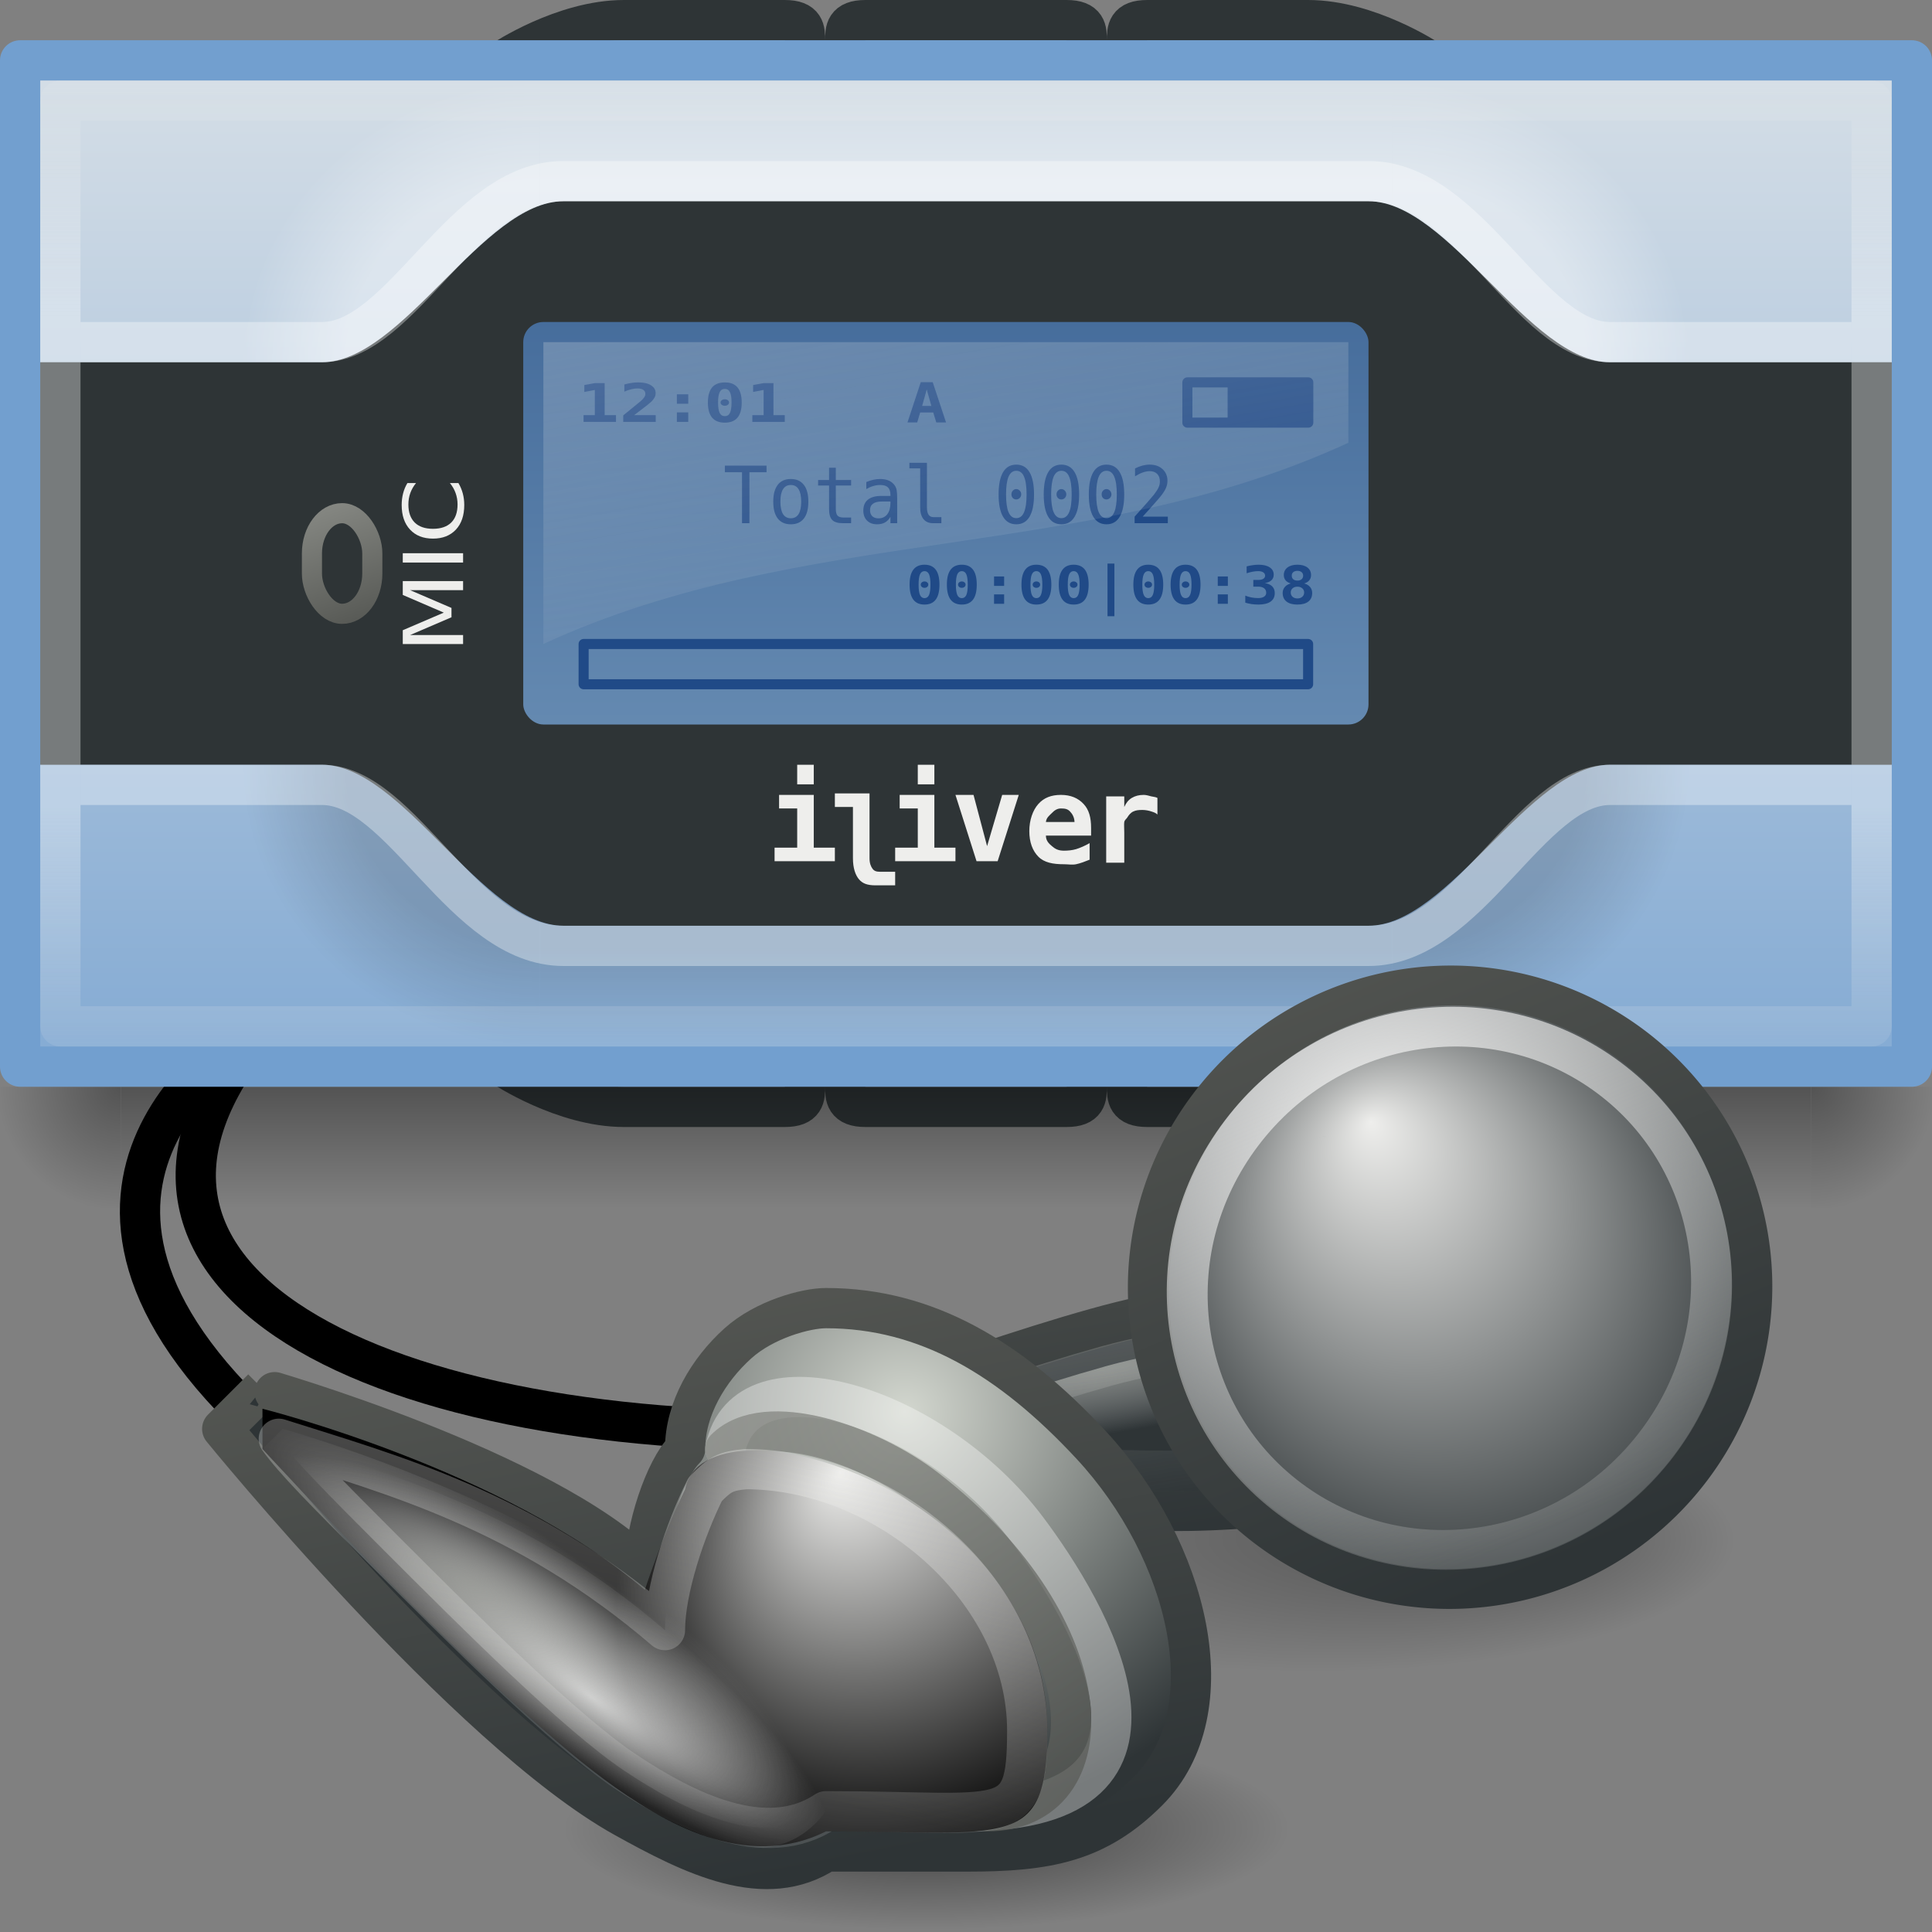 <?xml version="1.0" encoding="UTF-8" standalone="no"?>
<!-- Created with Inkscape (http://www.inkscape.org/) -->
<svg
   xmlns:svg="http://www.w3.org/2000/svg"
   xmlns="http://www.w3.org/2000/svg"
   xmlns:xlink="http://www.w3.org/1999/xlink"
   version="1.0"
   width="48"
   height="48"
   id="svg2684">
  <rect width="100%" height="100%" fill="#808080" stroke="none"/>
  <defs
     id="defs2686">
    <linearGradient
       id="linearGradient3649">
      <stop
         style="stop-color:#ffffff;stop-opacity:1"
         offset="0"
         id="stop3651" />
      <stop
         style="stop-color:#eeeeec;stop-opacity:0.196"
         offset="1"
         id="stop3653" />
    </linearGradient>
    <linearGradient
       id="linearGradient3356">
      <stop
         style="stop-color:#555753;stop-opacity:1"
         offset="0"
         id="stop3358" />
      <stop
         style="stop-color:#2e3436;stop-opacity:1"
         offset="1"
         id="stop3360" />
    </linearGradient>
    <linearGradient
       id="linearGradient3704">
      <stop
         style="stop-color:#eeeeec;stop-opacity:1"
         offset="0"
         id="stop3706" />
      <stop
         style="stop-color:#2e3436;stop-opacity:1"
         offset="1"
         id="stop3708" />
    </linearGradient>
    <linearGradient
       id="linearGradient3453">
      <stop
         style="stop-color:#eeeeec;stop-opacity:1"
         offset="0"
         id="stop3455" />
      <stop
         style="stop-color:#eeeeec;stop-opacity:0"
         offset="1"
         id="stop3457" />
    </linearGradient>
    <linearGradient
       id="linearGradient3479">
      <stop
         style="stop-color:#babdb6;stop-opacity:1"
         offset="0"
         id="stop3481" />
      <stop
         style="stop-color:#ffffff;stop-opacity:0"
         offset="1"
         id="stop3483" />
    </linearGradient>
    <linearGradient
       id="linearGradient3505">
      <stop
         style="stop-color:#555753;stop-opacity:1"
         offset="0"
         id="stop3507" />
      <stop
         style="stop-color:#2e3436;stop-opacity:1"
         offset="1"
         id="stop3509" />
    </linearGradient>
    <linearGradient
       id="linearGradient3389">
      <stop
         style="stop-color:#eeeeec;stop-opacity:1"
         offset="0"
         id="stop3391" />
      <stop
         style="stop-color:#eeeeec;stop-opacity:0.294"
         offset="1"
         id="stop3393" />
    </linearGradient>
    <linearGradient
       x1="27.047"
       y1="31.068"
       x2="24.043"
       y2="44.745"
       id="linearGradient2359"
       xlink:href="#linearGradient3389"
       gradientUnits="userSpaceOnUse"
       gradientTransform="matrix(1,0,0,1.023,0,-1.761)" />
    <linearGradient
       id="linearGradient3422">
      <stop
         style="stop-color:#babdb6;stop-opacity:1"
         offset="0"
         id="stop3424" />
      <stop
         style="stop-color:#ffffff;stop-opacity:0"
         offset="1"
         id="stop3426" />
    </linearGradient>
    <radialGradient
       cx="9.433"
       cy="67.937"
       r="9.797"
       fx="7.63"
       fy="64.277"
       id="radialGradient3428"
       xlink:href="#linearGradient3422"
       gradientUnits="userSpaceOnUse"
       gradientTransform="matrix(0.747,0.416,-0.155,0.278,13.85,16.235)" />
    <linearGradient
       id="linearGradient3383">
      <stop
         style="stop-color:#ffffff;stop-opacity:1"
         offset="0"
         id="stop3385" />
      <stop
         style="stop-color:#ffffff;stop-opacity:0"
         offset="1"
         id="stop3387" />
    </linearGradient>
    <radialGradient
       cx="8.51"
       cy="20.591"
       r="10.484"
       fx="10.694"
       fy="22.915"
       id="radialGradient3411"
       xlink:href="#linearGradient3383"
       gradientUnits="userSpaceOnUse"
       gradientTransform="matrix(0.668,0.497,-0.119,0.16,8.266,31.19)" />
    <radialGradient
       cx="27.5"
       cy="37.5"
       r="1"
       fx="27.5"
       fy="38.781"
       id="radialGradient3986"
       xlink:href="#linearGradient3501"
       gradientUnits="userSpaceOnUse"
       gradientTransform="matrix(0.5,0,0,1.5,13.75,-18.75)" />
    <radialGradient
       cx="27.5"
       cy="37.5"
       r="1"
       fx="27.5"
       fy="38.781"
       id="radialGradient3984"
       xlink:href="#linearGradient3501"
       gradientUnits="userSpaceOnUse"
       gradientTransform="matrix(0.5,0,0,1.5,13.75,-18.75)" />
    <radialGradient
       cx="27.5"
       cy="37.5"
       r="1"
       fx="27.5"
       fy="38.781"
       id="radialGradient3982"
       xlink:href="#linearGradient3501"
       gradientUnits="userSpaceOnUse"
       gradientTransform="matrix(0.5,0,0,1.5,13.75,-18.75)" />
    <linearGradient
       id="linearGradient3501">
      <stop
         style="stop-color:#2e3436;stop-opacity:1"
         offset="0"
         id="stop3503" />
      <stop
         style="stop-color:#2e3436;stop-opacity:0"
         offset="1"
         id="stop3505" />
    </linearGradient>
    <radialGradient
       cx="27.5"
       cy="37.5"
       r="1"
       fx="27.5"
       fy="38.781"
       id="radialGradient3980"
       xlink:href="#linearGradient3501"
       gradientUnits="userSpaceOnUse"
       gradientTransform="matrix(0.5,0,0,1.5,13.75,-18.75)" />
    <linearGradient
       id="linearGradient3433">
      <stop
         style="stop-color:#eeeeec;stop-opacity:1"
         offset="0"
         id="stop3435" />
      <stop
         style="stop-color:#000000;stop-opacity:1"
         offset="1"
         id="stop3437" />
    </linearGradient>
    <radialGradient
       cx="17.258"
       cy="19.513"
       r="10.484"
       fx="13"
       fy="19.741"
       id="radialGradient3376"
       xlink:href="#linearGradient3433"
       gradientUnits="userSpaceOnUse"
       gradientTransform="matrix(0.478,0.467,-0.561,0.574,23.707,17.188)" />
    <linearGradient
       id="linearGradient3342">
      <stop
         style="stop-color:#888a85;stop-opacity:1"
         offset="0"
         id="stop3345" />
      <stop
         style="stop-color:#555753;stop-opacity:1"
         offset="1"
         id="stop3347" />
    </linearGradient>
    <linearGradient
       x1="15.5"
       y1="33.066"
       x2="25.091"
       y2="43.5"
       id="linearGradient3349"
       xlink:href="#linearGradient3342"
       gradientUnits="userSpaceOnUse" />
    <linearGradient
       id="linearGradient3497">
      <stop
         style="stop-color:#555753;stop-opacity:1"
         offset="0"
         id="stop3499" />
      <stop
         style="stop-color:#2e3436;stop-opacity:1"
         offset="1"
         id="stop3501" />
    </linearGradient>
    <linearGradient
       x1="19.817"
       y1="27.315"
       x2="12.503"
       y2="39.791"
       id="linearGradient2368"
       xlink:href="#linearGradient3497"
       gradientUnits="userSpaceOnUse"
       gradientTransform="matrix(0.766,-0.69,0.659,0.797,-20.255,21.897)" />
    <linearGradient
       id="linearGradient3340">
      <stop
         style="stop-color:#d3d7cf;stop-opacity:1"
         offset="0"
         id="stop3342" />
      <stop
         style="stop-color:#2e3436;stop-opacity:1"
         offset="1"
         id="stop3344" />
    </linearGradient>
    <radialGradient
       cx="19.757"
       cy="30.102"
       r="12.534"
       fx="19.757"
       fy="30.102"
       id="radialGradient2366"
       xlink:href="#linearGradient3340"
       gradientUnits="userSpaceOnUse"
       gradientTransform="matrix(0,0.812,-0.841,0,45.776,17.033)" />
    <linearGradient
       id="linearGradient3626">
      <stop
         style="stop-color:#000000;stop-opacity:1"
         offset="0"
         id="stop3628" />
      <stop
         style="stop-color:#000000;stop-opacity:0"
         offset="1"
         id="stop3630" />
    </linearGradient>
    <radialGradient
       cx="24"
       cy="40.5"
       r="24"
       fx="24"
       fy="40.5"
       id="radialGradient3752"
       xlink:href="#linearGradient3626"
       gradientUnits="userSpaceOnUse"
       gradientTransform="matrix(1,0,0,0.146,0,34.594)" />
    <linearGradient
       id="linearGradient3529">
      <stop
         style="stop-color:#ffffff;stop-opacity:1"
         offset="0"
         id="stop3531" />
      <stop
         style="stop-color:#ffffff;stop-opacity:1"
         offset="0.5"
         id="stop3537" />
      <stop
         style="stop-color:#eeeeec;stop-opacity:0.294"
         offset="1"
         id="stop3533" />
    </linearGradient>
    <linearGradient
       id="linearGradient4452">
      <stop
         style="stop-color:#d3d7cf;stop-opacity:1"
         offset="0"
         id="stop4454" />
      <stop
         style="stop-color:#888a85;stop-opacity:1"
         offset="1"
         id="stop4456" />
    </linearGradient>
    <linearGradient
       id="linearGradient4346">
      <stop
         style="stop-color:#eeeeec;stop-opacity:1"
         offset="0"
         id="stop4348" />
      <stop
         style="stop-color:#729fcf;stop-opacity:1"
         offset="1"
         id="stop4350" />
    </linearGradient>
    <linearGradient
       id="linearGradient4240">
      <stop
         style="stop-color:#ef2929;stop-opacity:1"
         offset="0"
         id="stop4242" />
      <stop
         style="stop-color:#a40000;stop-opacity:1"
         offset="1"
         id="stop4244" />
    </linearGradient>
    <linearGradient
       id="linearGradient4101">
      <stop
         style="stop-color:#000000;stop-opacity:1"
         offset="0"
         id="stop4103" />
      <stop
         style="stop-color:#000000;stop-opacity:0"
         offset="1"
         id="stop4105" />
    </linearGradient>
    <linearGradient
       id="linearGradient4052">
      <stop
         style="stop-color:#888a85;stop-opacity:1"
         offset="0"
         id="stop4054" />
      <stop
         style="stop-color:#555753;stop-opacity:1"
         offset="1"
         id="stop4056" />
    </linearGradient>
    <linearGradient
       id="linearGradient3675">
      <stop
         style="stop-color:#eeeeec;stop-opacity:1"
         offset="0"
         id="stop3677" />
      <stop
         style="stop-color:#eeeeec;stop-opacity:0"
         offset="1"
         id="stop3679" />
    </linearGradient>
    <linearGradient
       id="linearGradient3662">
      <stop
         style="stop-color:#3465a4;stop-opacity:1"
         offset="0"
         id="stop3664" />
      <stop
         style="stop-color:#729fcf;stop-opacity:1"
         offset="1"
         id="stop3666" />
    </linearGradient>
    <linearGradient
       id="linearGradient3635">
      <stop
         style="stop-color:#000000;stop-opacity:1"
         offset="0"
         id="stop3637" />
      <stop
         style="stop-color:#000000;stop-opacity:1"
         offset="0.65"
         id="stop3639" />
      <stop
         style="stop-color:#000000;stop-opacity:0"
         offset="1"
         id="stop3641" />
    </linearGradient>
    <linearGradient
       id="linearGradient3581">
      <stop
         style="stop-color:#ffffff;stop-opacity:1"
         offset="0"
         id="stop3583" />
      <stop
         style="stop-color:#ffffff;stop-opacity:1"
         offset="0.65"
         id="stop3605" />
      <stop
         style="stop-color:#ffffff;stop-opacity:0"
         offset="1"
         id="stop3585" />
    </linearGradient>
    <linearGradient
       x1="24"
       y1="38"
       x2="24"
       y2="41"
       id="linearGradient10093"
       xlink:href="#linearGradient4101"
       gradientUnits="userSpaceOnUse" />
    <radialGradient
       cx="45"
       cy="38"
       r="1.5"
       fx="45"
       fy="38"
       id="radialGradient10095"
       xlink:href="#linearGradient4101"
       gradientUnits="userSpaceOnUse"
       gradientTransform="matrix(2.05,0,0,2.05,-47.251,-39.901)" />
    <radialGradient
       cx="45"
       cy="38"
       r="1.5"
       fx="45"
       fy="38"
       id="radialGradient10097"
       xlink:href="#linearGradient4101"
       gradientUnits="userSpaceOnUse"
       gradientTransform="matrix(-2.05,0,0,2.05,95.251,-39.901)" />
    <radialGradient
       cx="14"
       cy="20"
       r="3"
       fx="14"
       fy="20"
       id="radialGradient10101"
       xlink:href="#linearGradient3635"
       gradientUnits="userSpaceOnUse"
       gradientTransform="matrix(2.323,0,0,2.323,-18.527,-76.467)" />
    <radialGradient
       cx="34"
       cy="20"
       r="3"
       fx="34"
       fy="20"
       id="radialGradient10103"
       xlink:href="#linearGradient3635"
       gradientUnits="userSpaceOnUse"
       gradientTransform="matrix(2.325,0,0,2.325,-45.05,-76.5)" />
    <linearGradient
       x1="24"
       y1="20"
       x2="24"
       y2="14"
       id="linearGradient10105"
       xlink:href="#linearGradient3635"
       gradientUnits="userSpaceOnUse"
       gradientTransform="matrix(1,0,0,1.167,0,-53.333)" />
    <radialGradient
       cx="14"
       cy="20"
       r="3"
       fx="14"
       fy="20"
       id="radialGradient10107"
       xlink:href="#linearGradient3581"
       gradientUnits="userSpaceOnUse"
       gradientTransform="matrix(2.323,0,0,2.323,-18.527,-26.467)" />
    <radialGradient
       cx="34"
       cy="20"
       r="3"
       fx="34"
       fy="20"
       id="radialGradient10109"
       xlink:href="#linearGradient3581"
       gradientUnits="userSpaceOnUse"
       gradientTransform="matrix(2.325,0,0,2.325,-45.05,-26.5)" />
    <linearGradient
       x1="24"
       y1="20"
       x2="24"
       y2="14"
       id="linearGradient10111"
       xlink:href="#linearGradient3581"
       gradientUnits="userSpaceOnUse"
       gradientTransform="matrix(1,0,0,1.167,0,-3.333)" />
    <radialGradient
       cx="24"
       cy="40.5"
       r="24"
       fx="34.869"
       fy="39.557"
       id="radialGradient4441"
       xlink:href="#linearGradient3626"
       gradientUnits="userSpaceOnUse"
       gradientTransform="matrix(1,0,0,0.146,0,34.594)" />
    <linearGradient
       x1="16.975"
       y1="33"
       x2="10.305"
       y2="42.778"
       id="linearGradient4443"
       xlink:href="#linearGradient3505"
       gradientUnits="userSpaceOnUse"
       gradientTransform="matrix(0.721,-0.696,0.702,0.739,-6.254,14.588)" />
    <radialGradient
       cx="6.865"
       cy="27.7"
       r="10.271"
       fx="6.865"
       fy="27.7"
       id="radialGradient4445"
       xlink:href="#linearGradient3479"
       gradientUnits="userSpaceOnUse"
       gradientTransform="matrix(-8.5861627e-2,0.128,-0.695,-0.465,30.203,49.383)" />
    <linearGradient
       x1="21.941"
       y1="34.082"
       x2="14.677"
       y2="44.691"
       id="linearGradient4447"
       xlink:href="#linearGradient3453"
       gradientUnits="userSpaceOnUse" />
    <radialGradient
       cx="21.606"
       cy="38.298"
       r="5.487"
       fx="18.683"
       fy="37.614"
       id="radialGradient4449"
       xlink:href="#linearGradient3704"
       gradientUnits="userSpaceOnUse"
       gradientTransform="matrix(1.35,0.377,-0.305,1.427,4.005,-24.82)" />
    <linearGradient
       x1="11.154"
       y1="36.413"
       x2="25.949"
       y2="44.373"
       id="linearGradient4451"
       xlink:href="#linearGradient3356"
       gradientUnits="userSpaceOnUse" />
    <linearGradient
       x1="12.408"
       y1="36.591"
       x2="25.416"
       y2="43.61"
       id="linearGradient4453"
       xlink:href="#linearGradient3649"
       gradientUnits="userSpaceOnUse" />
    <radialGradient
       cx="27.5"
       cy="37.5"
       r="1"
       fx="27.5"
       fy="38.781"
       id="radialGradient4455"
       xlink:href="#linearGradient3501"
       gradientUnits="userSpaceOnUse"
       gradientTransform="matrix(0.5,0,0,1.5,13.75,-18.75)" />
    <radialGradient
       cx="27.5"
       cy="37.5"
       r="1"
       fx="27.5"
       fy="38.781"
       id="radialGradient4457"
       xlink:href="#linearGradient3501"
       gradientUnits="userSpaceOnUse"
       gradientTransform="matrix(0.5,0,0,1.5,13.75,-18.75)" />
    <radialGradient
       cx="27.5"
       cy="37.5"
       r="1"
       fx="27.5"
       fy="38.781"
       id="radialGradient4459"
       xlink:href="#linearGradient3501"
       gradientUnits="userSpaceOnUse"
       gradientTransform="matrix(0.5,0,0,1.5,13.75,-18.75)" />
    <radialGradient
       cx="27.5"
       cy="37.5"
       r="1"
       fx="27.5"
       fy="38.781"
       id="radialGradient4461"
       xlink:href="#linearGradient3501"
       gradientUnits="userSpaceOnUse"
       gradientTransform="matrix(0.5,0,0,1.5,13.75,-18.75)" />
    <radialGradient
       cx="27.5"
       cy="37.5"
       r="1"
       fx="27.5"
       fy="38.781"
       id="radialGradient4463"
       xlink:href="#linearGradient3501"
       gradientUnits="userSpaceOnUse"
       gradientTransform="matrix(0.5,0,0,1.5,13.75,-18.75)" />
    <radialGradient
       cx="27.5"
       cy="37.5"
       r="1"
       fx="27.5"
       fy="38.781"
       id="radialGradient4465"
       xlink:href="#linearGradient3501"
       gradientUnits="userSpaceOnUse"
       gradientTransform="matrix(0.5,0,0,1.5,13.75,-18.75)" />
    <radialGradient
       cx="27.5"
       cy="37.5"
       r="1"
       fx="27.5"
       fy="38.781"
       id="radialGradient4467"
       xlink:href="#linearGradient3501"
       gradientUnits="userSpaceOnUse"
       gradientTransform="matrix(0.5,0,0,1.5,13.75,-18.75)" />
    <radialGradient
       cx="27.5"
       cy="37.5"
       r="1"
       fx="27.5"
       fy="38.781"
       id="radialGradient4469"
       xlink:href="#linearGradient3501"
       gradientUnits="userSpaceOnUse"
       gradientTransform="matrix(0.5,0,0,1.5,13.75,-18.75)" />
    <linearGradient
       x1="21.517"
       y1="17.052"
       x2="23.5"
       y2="29.006"
       id="linearGradient3075"
       xlink:href="#linearGradient3675"
       gradientUnits="userSpaceOnUse"
       gradientTransform="translate(0,-11)" />
    <linearGradient
       x1="7.5"
       y1="23"
       x2="9.5"
       y2="27"
       id="linearGradient3091"
       xlink:href="#linearGradient4052"
       gradientUnits="userSpaceOnUse"
       gradientTransform="matrix(1,0,0,0.714,0,-3.857)" />
    <linearGradient
       x1="23.5"
       y1="12.469"
       x2="23.5"
       y2="29"
       id="linearGradient3095"
       xlink:href="#linearGradient3662"
       gradientUnits="userSpaceOnUse"
       gradientTransform="translate(0,-11)" />
    <linearGradient
       x1="78"
       y1="24"
       x2="78"
       y2="36"
       id="linearGradient3098"
       xlink:href="#linearGradient3529"
       gradientUnits="userSpaceOnUse"
       gradientTransform="translate(-54,-10)"
       spreadMethod="reflect" />
    <linearGradient
       x1="24"
       y1="4.929"
       x2="24"
       y2="42.998"
       id="linearGradient3112"
       xlink:href="#linearGradient4346"
       gradientUnits="userSpaceOnUse"
       gradientTransform="translate(0,-11)" />
  </defs>
  <g
     id="layer1">
    <path
       d="M 21.564,35.5 C 10.021,36 1.021,32 6.521,25.5"
       style="fill:none;fill-rule:evenodd;stroke:#000000;stroke-width:1px;stroke-linecap:butt;stroke-linejoin:miter;stroke-opacity:1"
       id="path3732" />
    <path
       d="M 6.021,35 C 0.021,29 6.521,25.5 6.521,25.5"
       style="fill:none;fill-rule:evenodd;stroke:#000000;stroke-width:1px;stroke-linecap:butt;stroke-linejoin:miter;stroke-opacity:1"
       id="path3517" />
    <path
       d="M 12.5,26.5 C 12.5,26.5 14,27.5 15.5,27.5 C 15.5,27.5 19.5,27.5 19.5,27.5 C 20.5,27.5 19.5,26.5 20.5,26.5 C 21.5,26.5 20.5,27.5 21.5,27.5 C 21.5,27.5 26.5,27.5 26.5,27.5 C 27.5,27.5 26.5,26.5 27.5,26.5 C 28.5,26.5 27.5,27.5 28.5,27.5 C 28.5,27.5 32.5,27.5 32.5,27.5 C 34,27.5 35.5,26.5 35.5,26.5"
       style="fill:none;fill-rule:evenodd;stroke:#2e3436;stroke-width:1px;stroke-linecap:round;stroke-linejoin:round;stroke-opacity:1"
       id="path4254" />
    <path
       d="M 12.5,1.5 C 12.5,1.5 14,0.5 15.5,0.5 C 15.5,0.5 19.5,0.5 19.5,0.5 C 20.5,0.5 19.5,1.5 20.5,1.5 C 21.5,1.5 20.5,0.5 21.5,0.5 C 21.5,0.5 26.5,0.5 26.5,0.5 C 27.5,0.5 26.5,1.5 27.5,1.5 C 28.5,1.5 27.5,0.5 28.5,0.5 C 28.5,0.5 32.5,0.5 32.5,0.5 C 34,0.5 35.5,1.5 35.5,1.5"
       style="fill:none;fill-rule:evenodd;stroke:#2e3436;stroke-width:1px;stroke-linecap:round;stroke-linejoin:round;stroke-opacity:1"
       id="path4256" />
    <g
       transform="translate(0,-11)"
       style="opacity:0.35"
       id="g4246">
      <path
         d="M 3,38 L 45,38 L 45,41 L 3,41 L 3,38 z "
         style="opacity:1;fill:url(#linearGradient10093);fill-opacity:1;stroke:none;stroke-width:0.25;stroke-linecap:round;stroke-linejoin:round;stroke-miterlimit:4;stroke-opacity:1"
         id="path4248" />
      <path
         d="M 45,38 L 48,38 L 48,41 L 45,41 L 45,38 z "
         style="opacity:1;fill:url(#radialGradient10095);fill-opacity:1;stroke:none;stroke-width:0.25;stroke-linecap:round;stroke-linejoin:round;stroke-miterlimit:4;stroke-opacity:1"
         id="path4250" />
      <path
         d="M 3,38 L 0,38 L 0,41 L 3,41 L 3,38 z "
         style="opacity:1;fill:url(#radialGradient10097);fill-opacity:1;stroke:none;stroke-width:0.25;stroke-linecap:round;stroke-linejoin:round;stroke-miterlimit:4;stroke-opacity:1"
         id="path4252" />
    </g>
    <path
       d="M 0.5,1.5 C 0.5,1.5 47.5,1.5 47.5,1.5 L 47.5,26.5 L 0.5,26.5 L 0.5,1.5 z "
       style="fill:url(#linearGradient3112);fill-opacity:1;stroke:#729fcf;stroke-linecap:round;stroke-linejoin:round"
       id="path4258" />
    <g
       transform="matrix(1.059,0,0,1,-1.412,-11)"
       style="opacity:0.3"
       id="g4260">
      <rect
         width="7"
         height="7"
         x="7"
         y="-37"
         transform="scale(1,-1)"
         style="opacity:0.5;fill:url(#radialGradient10101);fill-opacity:1;stroke:none;stroke-linecap:square;stroke-linejoin:round"
         id="rect4262" />
      <rect
         width="7"
         height="7"
         x="34"
         y="-37"
         transform="scale(1,-1)"
         style="opacity:0.5;fill:url(#radialGradient10103);fill-opacity:1;stroke:none;stroke-linecap:square;stroke-linejoin:round"
         id="rect4264" />
      <rect
         width="20"
         height="7"
         x="14"
         y="-37"
         transform="scale(1,-1)"
         style="opacity:0.5;fill:url(#linearGradient10105);fill-opacity:1;stroke:none;stroke-linecap:square;stroke-linejoin:round"
         id="rect4266" />
    </g>
    <g
       transform="matrix(1.059,0,0,1,-1.412,-11)"
       style="opacity:0.8"
       id="g4268">
      <rect
         width="7"
         height="7"
         x="7"
         y="13"
         style="opacity:0.5;fill:url(#radialGradient10107);fill-opacity:1;stroke:none;stroke-linecap:square;stroke-linejoin:round"
         id="rect4270" />
      <rect
         width="7"
         height="7"
         x="34"
         y="13"
         style="opacity:0.5;fill:url(#radialGradient10109);fill-opacity:1;stroke:none;stroke-linecap:square;stroke-linejoin:round"
         id="rect4272" />
      <rect
         width="20"
         height="7"
         x="14"
         y="13"
         style="opacity:0.5;fill:url(#linearGradient10111);fill-opacity:1;stroke:none;stroke-linecap:square;stroke-linejoin:round"
         id="rect4274" />
    </g>
    <path
       d="M 1,19 L 8,19 C 10,19 12,23 14,23 L 34,23 C 36,23 38,19 40,19 L 47,19 L 47,9 L 40,9 C 38,9 36,5 34,5 L 14,5 C 12,5 10,9 8,9 L 1,9 L 1,19 z "
       style="fill:#2e3436;fill-rule:evenodd;stroke:none;stroke-width:1px;stroke-linecap:butt;stroke-linejoin:miter;stroke-opacity:1"
       id="path4284" />
    <path
       d="M 2.5,8.5 L 8,8.5 C 10,8.5 11.5,4.5 14,4.5 L 34,4.5 C 36.5,4.5 38,8.5 40,8.5 L 45.5,8.5"
       style="opacity:0.35;fill:none;fill-rule:evenodd;stroke:#ffffff;stroke-width:1px;stroke-linecap:square;stroke-linejoin:miter;stroke-opacity:1"
       id="path4278" />
    <path
       d="M 2.5,19.5 L 8,19.5 C 10,19.5 11.5,23.5 14,23.5 L 34,23.5 C 36.5,23.5 38,19.5 40,19.5 L 45.5,19.5"
       style="opacity:0.35;fill:none;fill-rule:evenodd;stroke:#ffffff;stroke-width:1px;stroke-linecap:square;stroke-linejoin:miter;stroke-opacity:1"
       id="path4280" />
    <rect
       width="45"
       height="23"
       x="1.5"
       y="2.5"
       style="opacity:0.35;fill:none;fill-opacity:1;stroke:url(#linearGradient3098);stroke-linecap:square;stroke-linejoin:round"
       id="rect4282" />
    <rect
       width="21"
       height="10"
       rx="0.5"
       ry="0.5"
       x="13"
       y="8"
       style="opacity:0.8;fill:url(#linearGradient3095);fill-opacity:1;stroke:none;stroke-linecap:square;stroke-linejoin:round"
       id="rect4286" />
    <path
       d="M 19.806,19 L 19.806,19.487 L 20.218,19.487 L 20.218,19 L 19.806,19 z M 22.802,19 L 22.802,19.487 L 23.214,19.487 L 23.214,19 L 22.802,19 z M 20.742,19.712 L 20.742,20.049 L 21.191,20.049 L 21.191,21.322 C 21.191,21.567 21.252,21.741 21.341,21.846 C 21.43,21.951 21.549,21.996 21.753,21.996 L 22.24,21.996 L 22.24,21.659 L 21.865,21.659 C 21.77,21.659 21.718,21.638 21.678,21.584 C 21.638,21.53 21.603,21.451 21.603,21.322 L 21.603,19.712 L 20.742,19.712 z M 19.356,19.749 L 19.356,20.086 L 19.806,20.086 L 19.806,21.06 L 19.244,21.06 L 19.244,21.397 L 20.742,21.397 L 20.742,21.06 L 20.218,21.06 L 20.218,19.749 L 19.356,19.749 z M 22.352,19.749 L 22.352,20.086 L 22.802,20.086 L 22.802,21.06 L 22.24,21.06 L 22.24,21.397 L 23.738,21.397 L 23.738,21.06 L 23.214,21.06 L 23.214,19.749 L 22.352,19.749 z M 23.738,19.749 L 24.262,21.397 L 24.786,21.397 L 25.311,19.749 L 24.899,19.749 L 24.524,21.022 L 24.187,19.749 L 23.738,19.749 z M 26.359,19.749 C 26.118,19.749 25.937,19.819 25.798,19.974 C 25.658,20.129 25.573,20.38 25.573,20.648 C 25.573,20.924 25.653,21.137 25.798,21.284 C 25.943,21.431 26.16,21.472 26.434,21.472 C 26.549,21.472 26.63,21.492 26.734,21.472 C 26.837,21.451 26.971,21.4 27.071,21.359 L 27.071,20.947 C 26.966,21.009 26.829,21.069 26.734,21.097 C 26.638,21.125 26.533,21.135 26.434,21.135 C 26.285,21.135 26.21,21.086 26.135,21.022 C 26.059,20.959 25.986,20.889 25.985,20.76 L 27.108,20.76 L 27.108,20.573 C 27.108,20.311 27.056,20.117 26.921,19.974 C 26.787,19.829 26.602,19.749 26.359,19.749 z M 28.419,19.749 C 28.303,19.749 28.206,19.772 28.119,19.824 C 28.033,19.875 27.974,19.955 27.932,20.049 L 27.932,19.786 L 27.483,19.786 L 27.483,21.434 L 27.932,21.434 L 27.932,20.685 C 27.932,20.578 27.923,20.476 27.932,20.423 C 27.942,20.37 27.984,20.348 28.007,20.311 C 28.044,20.25 28.09,20.192 28.157,20.161 C 28.225,20.129 28.291,20.123 28.382,20.123 C 28.457,20.123 28.544,20.139 28.606,20.161 C 28.67,20.182 28.709,20.193 28.756,20.236 L 28.756,19.824 C 28.705,19.797 28.663,19.8 28.606,19.786 C 28.551,19.772 28.477,19.749 28.419,19.749 z M 26.359,20.086 C 26.469,20.086 26.528,20.102 26.584,20.161 C 26.641,20.218 26.694,20.31 26.696,20.423 L 25.985,20.423 C 25.996,20.313 26.076,20.258 26.135,20.198 C 26.193,20.138 26.261,20.086 26.359,20.086 z "
       style="font-size:4px;font-style:normal;font-weight:normal;fill:#eeeeec;fill-opacity:1;stroke:none;stroke-width:1px;stroke-linecap:butt;stroke-linejoin:miter;stroke-opacity:1;font-family:Bitstream Vera Sans Mono"
       id="path4288" />
    <rect
       width="1.5"
       height="2.5"
       rx="1"
       ry="1"
       x="7.75"
       y="12.75"
       style="fill:#2e3436;fill-opacity:1;stroke:url(#linearGradient3091);stroke-width:0.5;stroke-linecap:round;stroke-linejoin:round;stroke-miterlimit:4;stroke-dasharray:none;stroke-opacity:1"
       id="rect4290" />
    <path
       d="M -14.969,10.691 L -14.647,10.691 L -14.238,11.78 L -13.827,10.691 L -13.505,10.691 L -13.505,12.292 L -13.716,12.292 L -13.716,10.886 L -14.129,11.984 L -14.346,11.984 L -14.759,10.886 L -14.759,12.292 L -14.969,12.292 L -14.969,10.691 M -13.074,10.691 L -12.857,10.691 L -12.857,12.292 L -13.074,12.292 L -13.074,10.691 M -11.227,10.814 L -11.227,11.042 C -11.3,10.975 -11.378,10.924 -11.461,10.89 C -11.543,10.857 -11.631,10.84 -11.724,10.84 C -11.907,10.84 -12.047,10.896 -12.144,11.008 C -12.241,11.12 -12.29,11.281 -12.29,11.493 C -12.29,11.704 -12.241,11.865 -12.144,11.978 C -12.047,12.089 -11.907,12.145 -11.724,12.145 C -11.631,12.145 -11.543,12.128 -11.461,12.094 C -11.378,12.061 -11.3,12.01 -11.227,11.942 L -11.227,12.168 C -11.303,12.22 -11.383,12.258 -11.468,12.284 C -11.553,12.31 -11.642,12.323 -11.736,12.323 C -11.979,12.323 -12.17,12.249 -12.309,12.101 C -12.448,11.952 -12.518,11.749 -12.518,11.493 C -12.518,11.235 -12.448,11.033 -12.309,10.885 C -12.17,10.736 -11.979,10.662 -11.736,10.662 C -11.641,10.662 -11.551,10.675 -11.466,10.7 C -11.381,10.725 -11.301,10.763 -11.227,10.814"
       transform="matrix(0,-1.069,0.936,0,0,0)"
       style="font-size:2.196px;font-style:normal;font-weight:normal;fill:#eeeeec;fill-opacity:1;stroke:none;stroke-width:1px;stroke-linecap:butt;stroke-linejoin:miter;stroke-opacity:1;font-family:Bitstream Vera Sans Mono"
       id="text4292" />
    <path
       d="M 12.629,11.842 L 12.873,11.842 L 12.873,11.123 L 12.646,11.18 L 12.646,10.983 L 12.875,10.928 L 13.086,10.928 L 13.086,11.842 L 13.331,11.842 L 13.331,12.034 L 12.629,12.034 L 12.629,11.842 M 13.724,11.842 L 14.191,11.842 L 14.191,12.034 L 13.488,12.034 L 13.488,11.848 L 13.606,11.722 C 13.747,11.572 13.833,11.48 13.863,11.445 C 13.9,11.403 13.927,11.365 13.943,11.332 C 13.959,11.299 13.967,11.267 13.967,11.235 C 13.967,11.185 13.952,11.147 13.922,11.12 C 13.893,11.093 13.85,11.08 13.795,11.08 C 13.756,11.08 13.712,11.088 13.664,11.103 C 13.615,11.119 13.564,11.141 13.512,11.171 L 13.512,10.967 C 13.564,10.948 13.616,10.933 13.666,10.923 C 13.717,10.913 13.766,10.908 13.813,10.908 C 13.93,10.908 14.022,10.935 14.088,10.99 C 14.155,11.044 14.189,11.119 14.189,11.213 C 14.189,11.257 14.182,11.297 14.167,11.335 C 14.152,11.373 14.128,11.416 14.092,11.462 C 14.066,11.496 13.994,11.571 13.876,11.689 C 13.813,11.753 13.762,11.804 13.724,11.842 M 14.649,11.246 L 14.895,11.246 L 14.895,11.517 L 14.649,11.517 L 14.649,11.246 M 14.649,11.762 L 14.895,11.762 L 14.895,12.034 L 14.649,12.034 L 14.649,11.762 M 15.594,11.482 C 15.594,11.456 15.603,11.434 15.62,11.416 C 15.638,11.398 15.66,11.389 15.686,11.389 C 15.712,11.389 15.734,11.398 15.752,11.416 C 15.769,11.434 15.778,11.456 15.778,11.482 C 15.778,11.508 15.769,11.53 15.752,11.547 C 15.734,11.565 15.712,11.574 15.686,11.574 C 15.66,11.574 15.638,11.565 15.62,11.548 C 15.603,11.53 15.594,11.508 15.594,11.482 M 15.686,11.093 C 15.635,11.093 15.598,11.124 15.575,11.186 C 15.552,11.247 15.54,11.346 15.54,11.482 C 15.54,11.617 15.552,11.716 15.575,11.778 C 15.598,11.84 15.635,11.87 15.686,11.87 C 15.737,11.87 15.774,11.84 15.797,11.778 C 15.82,11.716 15.832,11.617 15.832,11.482 C 15.832,11.346 15.82,11.247 15.797,11.186 C 15.774,11.124 15.737,11.093 15.686,11.093 M 15.32,11.482 C 15.32,11.29 15.351,11.147 15.411,11.051 C 15.472,10.956 15.564,10.908 15.686,10.908 C 15.808,10.908 15.9,10.955 15.961,11.051 C 16.021,11.146 16.052,11.29 16.052,11.482 C 16.052,11.674 16.021,11.817 15.961,11.913 C 15.9,12.008 15.808,12.056 15.686,12.056 C 15.564,12.056 15.472,12.008 15.411,11.913 C 15.351,11.817 15.32,11.673 15.32,11.482 M 16.282,11.842 L 16.526,11.842 L 16.526,11.123 L 16.299,11.18 L 16.299,10.983 L 16.528,10.928 L 16.739,10.928 L 16.739,11.842 L 16.984,11.842 L 16.984,12.034 L 16.282,12.034 L 16.282,11.842"
       transform="scale(1.148,0.871)"
       style="font-size:1.518px;font-style:normal;font-weight:normal;fill:#204a87;fill-opacity:1;stroke:none;stroke-width:1px;stroke-linecap:butt;stroke-linejoin:miter;stroke-opacity:1;font-family:Bitstream Vera Sans"
       id="text4296" />
    <path
       d="M 20.799,10.715 L 20.696,11.168 L 20.903,11.168 L 20.799,10.715 M 20.665,10.515 L 20.933,10.515 L 21.232,11.622 L 21.013,11.622 L 20.945,11.348 L 20.652,11.348 L 20.585,11.622 L 20.367,11.622 L 20.665,10.515"
       transform="scale(1.107,0.903)"
       style="font-size:1.518px;font-style:normal;font-weight:normal;fill:#204a87;fill-opacity:1;stroke:none;stroke-width:1px;stroke-linecap:butt;stroke-linejoin:miter;stroke-opacity:1;font-family:Bitstream Vera Sans Mono"
       id="text4300" />
    <path
       d="M 18.471,11.276 L 19.533,11.276 L 19.533,11.435 L 19.097,11.435 L 19.097,12.669 L 18.908,12.669 L 18.908,11.435 L 18.471,11.435 L 18.471,11.276 M 20.151,11.744 C 20.064,11.744 19.998,11.778 19.953,11.846 C 19.908,11.914 19.886,12.014 19.886,12.147 C 19.886,12.28 19.908,12.38 19.953,12.449 C 19.998,12.516 20.064,12.55 20.151,12.55 C 20.238,12.55 20.305,12.516 20.349,12.449 C 20.394,12.38 20.416,12.28 20.416,12.147 C 20.416,12.014 20.394,11.914 20.349,11.846 C 20.305,11.778 20.238,11.744 20.151,11.744 M 20.151,11.599 C 20.296,11.599 20.406,11.646 20.483,11.74 C 20.56,11.834 20.598,11.969 20.598,12.147 C 20.598,12.326 20.56,12.462 20.484,12.556 C 20.407,12.649 20.296,12.696 20.151,12.696 C 20.006,12.696 19.895,12.649 19.819,12.556 C 19.742,12.462 19.704,12.326 19.704,12.147 C 19.704,11.969 19.742,11.834 19.819,11.74 C 19.895,11.646 20.006,11.599 20.151,11.599 M 21.298,11.327 L 21.298,11.624 L 21.688,11.624 L 21.688,11.757 L 21.298,11.757 L 21.298,12.325 C 21.298,12.402 21.313,12.455 21.342,12.486 C 21.371,12.516 21.422,12.532 21.495,12.532 L 21.688,12.532 L 21.688,12.669 L 21.478,12.669 C 21.349,12.669 21.259,12.643 21.206,12.591 C 21.153,12.54 21.126,12.451 21.126,12.325 L 21.126,11.757 L 20.847,11.757 L 20.847,11.624 L 21.126,11.624 L 21.126,11.327 L 21.298,11.327 M 22.529,12.144 L 22.473,12.144 C 22.372,12.144 22.297,12.161 22.246,12.197 C 22.195,12.232 22.17,12.284 22.17,12.354 C 22.17,12.416 22.189,12.465 22.227,12.5 C 22.265,12.535 22.318,12.552 22.385,12.552 C 22.479,12.552 22.554,12.52 22.608,12.454 C 22.662,12.388 22.689,12.298 22.69,12.182 L 22.69,12.144 L 22.529,12.144 M 22.862,12.073 L 22.862,12.669 L 22.69,12.669 L 22.69,12.514 C 22.653,12.576 22.607,12.622 22.551,12.652 C 22.496,12.681 22.428,12.696 22.348,12.696 C 22.242,12.696 22.157,12.666 22.094,12.606 C 22.03,12.546 21.999,12.465 21.999,12.365 C 21.999,12.248 22.037,12.16 22.115,12.1 C 22.194,12.039 22.308,12.009 22.459,12.009 L 22.69,12.009 L 22.69,11.982 C 22.689,11.899 22.668,11.839 22.626,11.801 C 22.585,11.763 22.518,11.744 22.427,11.744 C 22.368,11.744 22.309,11.753 22.25,11.77 C 22.19,11.786 22.132,11.811 22.075,11.843 L 22.075,11.672 C 22.139,11.647 22.199,11.629 22.257,11.617 C 22.315,11.605 22.372,11.599 22.427,11.599 C 22.513,11.599 22.587,11.612 22.648,11.637 C 22.709,11.663 22.759,11.701 22.797,11.752 C 22.821,11.783 22.838,11.821 22.848,11.867 C 22.857,11.913 22.862,11.981 22.862,12.073 M 23.62,12.29 C 23.62,12.367 23.634,12.425 23.662,12.465 C 23.691,12.504 23.732,12.523 23.788,12.523 L 23.988,12.523 L 23.988,12.669 L 23.771,12.669 C 23.668,12.669 23.589,12.636 23.532,12.57 C 23.476,12.504 23.448,12.411 23.448,12.29 L 23.448,11.341 L 23.173,11.341 L 23.173,11.207 L 23.62,11.207 L 23.62,12.29 M 25.773,11.969 C 25.773,11.935 25.785,11.905 25.808,11.881 C 25.833,11.856 25.862,11.843 25.895,11.843 C 25.93,11.843 25.96,11.856 25.985,11.881 C 26.01,11.905 26.022,11.935 26.022,11.969 C 26.022,12.004 26.01,12.034 25.985,12.058 C 25.96,12.082 25.931,12.094 25.895,12.094 C 25.86,12.094 25.831,12.082 25.807,12.059 C 25.784,12.035 25.773,12.005 25.773,11.969 M 25.897,11.4 C 25.809,11.4 25.744,11.447 25.7,11.542 C 25.657,11.636 25.636,11.78 25.636,11.974 C 25.636,12.167 25.657,12.31 25.7,12.405 C 25.744,12.499 25.809,12.547 25.897,12.547 C 25.985,12.547 26.051,12.499 26.094,12.405 C 26.137,12.31 26.159,12.167 26.159,11.974 C 26.159,11.78 26.137,11.636 26.094,11.542 C 26.051,11.447 25.985,11.4 25.897,11.4 M 25.897,11.251 C 26.046,11.251 26.158,11.312 26.234,11.434 C 26.31,11.556 26.349,11.736 26.349,11.974 C 26.349,12.211 26.31,12.391 26.234,12.513 C 26.158,12.635 26.046,12.696 25.897,12.696 C 25.748,12.696 25.636,12.635 25.56,12.513 C 25.484,12.391 25.446,12.211 25.446,11.974 C 25.446,11.736 25.484,11.556 25.56,11.434 C 25.636,11.312 25.748,11.251 25.897,11.251 M 26.922,11.969 C 26.922,11.935 26.934,11.905 26.958,11.881 C 26.982,11.856 27.011,11.843 27.044,11.843 C 27.079,11.843 27.109,11.856 27.134,11.881 C 27.159,11.905 27.171,11.935 27.171,11.969 C 27.171,12.004 27.159,12.034 27.134,12.058 C 27.11,12.082 27.08,12.094 27.044,12.094 C 27.01,12.094 26.98,12.082 26.957,12.059 C 26.934,12.035 26.922,12.005 26.922,11.969 M 27.046,11.4 C 26.959,11.4 26.893,11.447 26.849,11.542 C 26.807,11.636 26.785,11.78 26.785,11.974 C 26.785,12.167 26.807,12.31 26.849,12.405 C 26.893,12.499 26.959,12.547 27.046,12.547 C 27.135,12.547 27.2,12.499 27.243,12.405 C 27.287,12.31 27.308,12.167 27.308,11.974 C 27.308,11.78 27.287,11.636 27.243,11.542 C 27.2,11.447 27.135,11.4 27.046,11.4 M 27.046,11.251 C 27.195,11.251 27.307,11.312 27.383,11.434 C 27.46,11.556 27.498,11.736 27.498,11.974 C 27.498,12.211 27.46,12.391 27.383,12.513 C 27.307,12.635 27.195,12.696 27.046,12.696 C 26.898,12.696 26.785,12.635 26.71,12.513 C 26.634,12.391 26.596,12.211 26.596,11.974 C 26.596,11.736 26.634,11.556 26.71,11.434 C 26.785,11.312 26.898,11.251 27.046,11.251 M 28.072,11.969 C 28.072,11.935 28.083,11.905 28.107,11.881 C 28.131,11.856 28.16,11.843 28.194,11.843 C 28.229,11.843 28.258,11.856 28.283,11.881 C 28.308,11.905 28.321,11.935 28.321,11.969 C 28.321,12.004 28.308,12.034 28.283,12.058 C 28.259,12.082 28.229,12.094 28.194,12.094 C 28.159,12.094 28.13,12.082 28.106,12.059 C 28.083,12.035 28.072,12.005 28.072,11.969 M 28.196,11.4 C 28.108,11.4 28.042,11.447 27.999,11.542 C 27.956,11.636 27.934,11.78 27.934,11.974 C 27.934,12.167 27.956,12.31 27.999,12.405 C 28.042,12.499 28.108,12.547 28.196,12.547 C 28.284,12.547 28.35,12.499 28.392,12.405 C 28.436,12.31 28.458,12.167 28.458,11.974 C 28.458,11.78 28.436,11.636 28.392,11.542 C 28.35,11.447 28.284,11.4 28.196,11.4 M 28.196,11.251 C 28.344,11.251 28.456,11.312 28.532,11.434 C 28.609,11.556 28.647,11.736 28.647,11.974 C 28.647,12.211 28.609,12.391 28.532,12.513 C 28.456,12.635 28.344,12.696 28.196,12.696 C 28.047,12.696 27.935,12.635 27.859,12.513 C 27.783,12.391 27.745,12.211 27.745,11.974 C 27.745,11.736 27.783,11.556 27.859,11.434 C 27.935,11.312 28.047,11.251 28.196,11.251 M 29.118,12.51 L 29.758,12.51 L 29.758,12.669 L 28.912,12.669 L 28.912,12.51 C 29.028,12.388 29.13,12.279 29.217,12.186 C 29.304,12.092 29.364,12.025 29.397,11.987 C 29.459,11.911 29.501,11.85 29.523,11.803 C 29.545,11.756 29.556,11.708 29.556,11.659 C 29.556,11.581 29.533,11.52 29.487,11.476 C 29.441,11.432 29.379,11.409 29.299,11.409 C 29.243,11.409 29.183,11.42 29.121,11.44 C 29.059,11.461 28.993,11.492 28.923,11.534 L 28.923,11.343 C 28.987,11.313 29.05,11.29 29.112,11.274 C 29.174,11.259 29.235,11.251 29.295,11.251 C 29.432,11.251 29.541,11.287 29.624,11.36 C 29.707,11.432 29.749,11.527 29.749,11.645 C 29.749,11.704 29.735,11.764 29.707,11.824 C 29.679,11.883 29.635,11.949 29.572,12.021 C 29.538,12.062 29.487,12.118 29.42,12.189 C 29.355,12.261 29.254,12.368 29.118,12.51"
       transform="scale(0.975,1.026)"
       style="font-size:1.91px;font-style:normal;font-weight:normal;fill:#204a87;fill-opacity:1;stroke:none;stroke-width:1px;stroke-linecap:butt;stroke-linejoin:miter;stroke-opacity:1;font-family:Bitstream Vera Sans Mono"
       id="text4304" />
    <path
       d="M 21.084,15.754 C 21.084,15.73 21.092,15.709 21.109,15.693 C 21.125,15.676 21.146,15.668 21.17,15.668 C 21.194,15.668 21.215,15.676 21.231,15.693 C 21.248,15.709 21.256,15.73 21.256,15.754 C 21.256,15.778 21.248,15.799 21.231,15.815 C 21.215,15.832 21.194,15.84 21.17,15.84 C 21.146,15.84 21.125,15.832 21.109,15.816 C 21.092,15.799 21.084,15.779 21.084,15.754 M 21.17,15.39 C 21.123,15.39 21.088,15.419 21.066,15.477 C 21.045,15.535 21.034,15.627 21.034,15.754 C 21.034,15.881 21.045,15.973 21.066,16.031 C 21.088,16.089 21.123,16.118 21.17,16.118 C 21.217,16.118 21.252,16.089 21.274,16.031 C 21.295,15.973 21.306,15.881 21.306,15.754 C 21.306,15.627 21.295,15.535 21.274,15.477 C 21.252,15.419 21.217,15.39 21.17,15.39 M 20.828,15.754 C 20.828,15.575 20.856,15.441 20.913,15.352 C 20.97,15.262 21.056,15.217 21.17,15.217 C 21.284,15.217 21.37,15.262 21.427,15.351 C 21.484,15.44 21.512,15.575 21.512,15.754 C 21.512,15.934 21.484,16.068 21.427,16.157 C 21.37,16.246 21.284,16.291 21.17,16.291 C 21.056,16.291 20.97,16.246 20.913,16.157 C 20.856,16.067 20.828,15.933 20.828,15.754 M 21.938,15.754 C 21.938,15.73 21.946,15.709 21.963,15.693 C 21.979,15.676 22,15.668 22.024,15.668 C 22.048,15.668 22.069,15.676 22.085,15.693 C 22.102,15.709 22.11,15.73 22.11,15.754 C 22.11,15.778 22.102,15.799 22.085,15.815 C 22.069,15.832 22.048,15.84 22.024,15.84 C 22,15.84 21.979,15.832 21.963,15.816 C 21.946,15.799 21.938,15.779 21.938,15.754 M 22.024,15.39 C 21.977,15.39 21.942,15.419 21.92,15.477 C 21.899,15.535 21.888,15.627 21.888,15.754 C 21.888,15.881 21.899,15.973 21.92,16.031 C 21.942,16.089 21.977,16.118 22.024,16.118 C 22.071,16.118 22.106,16.089 22.128,16.031 C 22.149,15.973 22.16,15.881 22.16,15.754 C 22.16,15.627 22.149,15.535 22.128,15.477 C 22.106,15.419 22.071,15.39 22.024,15.39 M 21.682,15.754 C 21.682,15.575 21.71,15.441 21.767,15.352 C 21.824,15.262 21.91,15.217 22.024,15.217 C 22.138,15.217 22.224,15.262 22.281,15.351 C 22.338,15.44 22.366,15.575 22.366,15.754 C 22.366,15.934 22.338,16.068 22.281,16.157 C 22.224,16.246 22.138,16.291 22.024,16.291 C 21.91,16.291 21.824,16.246 21.767,16.157 C 21.71,16.067 21.682,15.933 21.682,15.754 M 22.762,15.534 L 22.993,15.534 L 22.993,15.787 L 22.762,15.787 L 22.762,15.534 M 22.762,16.016 L 22.993,16.016 L 22.993,16.271 L 22.762,16.271 L 22.762,16.016 M 23.646,15.754 C 23.646,15.73 23.654,15.709 23.67,15.693 C 23.687,15.676 23.707,15.668 23.731,15.668 C 23.756,15.668 23.777,15.676 23.793,15.693 C 23.81,15.709 23.818,15.73 23.818,15.754 C 23.818,15.778 23.81,15.799 23.793,15.815 C 23.777,15.832 23.756,15.84 23.731,15.84 C 23.707,15.84 23.687,15.832 23.67,15.816 C 23.654,15.799 23.646,15.779 23.646,15.754 M 23.731,15.39 C 23.684,15.39 23.65,15.419 23.628,15.477 C 23.606,15.535 23.596,15.627 23.596,15.754 C 23.596,15.881 23.606,15.973 23.628,16.031 C 23.65,16.089 23.684,16.118 23.731,16.118 C 23.779,16.118 23.814,16.089 23.835,16.031 C 23.857,15.973 23.868,15.881 23.868,15.754 C 23.868,15.627 23.857,15.535 23.835,15.477 C 23.814,15.419 23.779,15.39 23.731,15.39 M 23.39,15.754 C 23.39,15.575 23.418,15.441 23.475,15.352 C 23.532,15.262 23.617,15.217 23.731,15.217 C 23.846,15.217 23.932,15.262 23.989,15.351 C 24.045,15.44 24.074,15.575 24.074,15.754 C 24.074,15.934 24.045,16.068 23.989,16.157 C 23.932,16.246 23.846,16.291 23.731,16.291 C 23.617,16.291 23.532,16.246 23.475,16.157 C 23.418,16.067 23.39,15.933 23.39,15.754 M 24.499,15.754 C 24.499,15.73 24.508,15.709 24.524,15.693 C 24.541,15.676 24.561,15.668 24.585,15.668 C 24.61,15.668 24.63,15.676 24.647,15.693 C 24.664,15.709 24.672,15.73 24.672,15.754 C 24.672,15.778 24.664,15.799 24.647,15.815 C 24.63,15.832 24.61,15.84 24.585,15.84 C 24.561,15.84 24.541,15.832 24.524,15.816 C 24.508,15.799 24.499,15.779 24.499,15.754 M 24.585,15.39 C 24.538,15.39 24.504,15.419 24.482,15.477 C 24.46,15.535 24.45,15.627 24.45,15.754 C 24.45,15.881 24.46,15.973 24.482,16.031 C 24.504,16.089 24.538,16.118 24.585,16.118 C 24.633,16.118 24.668,16.089 24.689,16.031 C 24.711,15.973 24.722,15.881 24.722,15.754 C 24.722,15.627 24.711,15.535 24.689,15.477 C 24.668,15.419 24.633,15.39 24.585,15.39 M 24.244,15.754 C 24.244,15.575 24.272,15.441 24.329,15.352 C 24.386,15.262 24.471,15.217 24.585,15.217 C 24.7,15.217 24.786,15.262 24.843,15.351 C 24.899,15.44 24.928,15.575 24.928,15.754 C 24.928,15.934 24.899,16.068 24.843,16.157 C 24.786,16.246 24.7,16.291 24.585,16.291 C 24.471,16.291 24.386,16.246 24.329,16.157 C 24.272,16.067 24.244,15.933 24.244,15.754 M 25.518,15.186 L 25.518,16.605 L 25.36,16.605 L 25.36,15.186 L 25.518,15.186 M 26.207,15.754 C 26.207,15.73 26.216,15.709 26.232,15.693 C 26.249,15.676 26.269,15.668 26.293,15.668 C 26.318,15.668 26.338,15.676 26.355,15.693 C 26.372,15.709 26.38,15.73 26.38,15.754 C 26.38,15.778 26.372,15.799 26.355,15.815 C 26.338,15.832 26.318,15.84 26.293,15.84 C 26.269,15.84 26.249,15.832 26.232,15.816 C 26.216,15.799 26.207,15.779 26.207,15.754 M 26.293,15.39 C 26.246,15.39 26.212,15.419 26.19,15.477 C 26.168,15.535 26.157,15.627 26.157,15.754 C 26.157,15.881 26.168,15.973 26.19,16.031 C 26.212,16.089 26.246,16.118 26.293,16.118 C 26.341,16.118 26.375,16.089 26.397,16.031 C 26.419,15.973 26.43,15.881 26.43,15.754 C 26.43,15.627 26.419,15.535 26.397,15.477 C 26.375,15.419 26.341,15.39 26.293,15.39 M 25.952,15.754 C 25.952,15.575 25.98,15.441 26.037,15.352 C 26.094,15.262 26.179,15.217 26.293,15.217 C 26.408,15.217 26.494,15.262 26.55,15.351 C 26.607,15.44 26.636,15.575 26.636,15.754 C 26.636,15.934 26.607,16.068 26.55,16.157 C 26.494,16.246 26.408,16.291 26.293,16.291 C 26.179,16.291 26.094,16.246 26.037,16.157 C 25.98,16.067 25.952,15.933 25.952,15.754 M 27.061,15.754 C 27.061,15.73 27.069,15.709 27.086,15.693 C 27.103,15.676 27.123,15.668 27.147,15.668 C 27.172,15.668 27.192,15.676 27.209,15.693 C 27.225,15.709 27.234,15.73 27.234,15.754 C 27.234,15.778 27.225,15.799 27.209,15.815 C 27.192,15.832 27.172,15.84 27.147,15.84 C 27.123,15.84 27.103,15.832 27.086,15.816 C 27.069,15.799 27.061,15.779 27.061,15.754 M 27.147,15.39 C 27.1,15.39 27.066,15.419 27.044,15.477 C 27.022,15.535 27.011,15.627 27.011,15.754 C 27.011,15.881 27.022,15.973 27.044,16.031 C 27.066,16.089 27.1,16.118 27.147,16.118 C 27.195,16.118 27.229,16.089 27.251,16.031 C 27.273,15.973 27.284,15.881 27.284,15.754 C 27.284,15.627 27.273,15.535 27.251,15.477 C 27.229,15.419 27.195,15.39 27.147,15.39 M 26.805,15.754 C 26.805,15.575 26.834,15.441 26.891,15.352 C 26.948,15.262 27.033,15.217 27.147,15.217 C 27.262,15.217 27.347,15.262 27.404,15.351 C 27.461,15.44 27.49,15.575 27.49,15.754 C 27.49,15.934 27.461,16.068 27.404,16.157 C 27.347,16.246 27.262,16.291 27.147,16.291 C 27.033,16.291 26.948,16.246 26.891,16.157 C 26.834,16.067 26.805,15.933 26.805,15.754 M 27.885,15.534 L 28.116,15.534 L 28.116,15.787 L 27.885,15.787 L 27.885,15.534 M 27.885,16.016 L 28.116,16.016 L 28.116,16.271 L 27.885,16.271 L 27.885,16.016 M 28.809,15.808 L 28.699,15.808 L 28.699,15.627 L 28.809,15.627 C 28.859,15.627 28.899,15.618 28.926,15.598 C 28.955,15.577 28.969,15.549 28.969,15.512 C 28.969,15.474 28.955,15.444 28.926,15.423 C 28.899,15.401 28.859,15.39 28.809,15.39 C 28.77,15.39 28.728,15.395 28.684,15.405 C 28.639,15.415 28.593,15.429 28.546,15.447 L 28.546,15.262 C 28.593,15.247 28.64,15.236 28.687,15.229 C 28.733,15.221 28.777,15.217 28.82,15.217 C 28.929,15.217 29.014,15.241 29.075,15.289 C 29.136,15.336 29.166,15.402 29.166,15.485 C 29.166,15.547 29.149,15.597 29.113,15.637 C 29.078,15.675 29.028,15.701 28.963,15.713 C 29.037,15.726 29.093,15.755 29.132,15.801 C 29.171,15.847 29.19,15.908 29.19,15.982 C 29.19,16.083 29.158,16.159 29.094,16.212 C 29.03,16.264 28.936,16.291 28.814,16.291 C 28.762,16.291 28.71,16.286 28.659,16.278 C 28.609,16.269 28.561,16.256 28.515,16.24 L 28.515,16.05 C 28.558,16.071 28.605,16.088 28.655,16.099 C 28.706,16.111 28.759,16.116 28.814,16.116 C 28.869,16.116 28.913,16.103 28.946,16.078 C 28.978,16.052 28.994,16.017 28.994,15.974 C 28.994,15.921 28.978,15.88 28.946,15.851 C 28.913,15.822 28.868,15.808 28.809,15.808 M 29.709,15.809 C 29.663,15.809 29.626,15.824 29.598,15.853 C 29.57,15.881 29.556,15.92 29.556,15.967 C 29.556,16.015 29.57,16.053 29.598,16.082 C 29.626,16.111 29.663,16.126 29.709,16.126 C 29.755,16.126 29.792,16.111 29.82,16.081 C 29.848,16.052 29.863,16.014 29.863,15.967 C 29.863,15.92 29.849,15.881 29.82,15.853 C 29.792,15.824 29.755,15.809 29.709,15.809 M 29.557,15.722 C 29.505,15.704 29.465,15.676 29.438,15.638 C 29.411,15.599 29.397,15.552 29.397,15.496 C 29.397,15.41 29.425,15.342 29.481,15.292 C 29.537,15.242 29.613,15.217 29.709,15.217 C 29.805,15.217 29.882,15.242 29.938,15.292 C 29.993,15.342 30.021,15.41 30.021,15.496 C 30.021,15.551 30.008,15.598 29.981,15.637 C 29.954,15.676 29.915,15.704 29.864,15.722 C 29.921,15.74 29.966,15.771 29.999,15.817 C 30.031,15.862 30.047,15.916 30.047,15.98 C 30.047,16.079 30.018,16.156 29.959,16.21 C 29.9,16.264 29.817,16.291 29.709,16.291 C 29.601,16.291 29.518,16.264 29.459,16.21 C 29.401,16.156 29.371,16.079 29.371,15.98 C 29.371,15.916 29.388,15.861 29.421,15.816 C 29.453,15.771 29.499,15.74 29.557,15.722 M 29.579,15.512 C 29.579,15.553 29.59,15.585 29.613,15.609 C 29.637,15.633 29.669,15.645 29.709,15.645 C 29.75,15.645 29.781,15.633 29.804,15.609 C 29.828,15.585 29.84,15.553 29.84,15.512 C 29.84,15.472 29.828,15.441 29.804,15.417 C 29.781,15.394 29.75,15.382 29.709,15.382 C 29.669,15.382 29.637,15.394 29.614,15.417 C 29.59,15.441 29.579,15.473 29.579,15.512"
       transform="scale(1.085,0.922)"
       style="font-size:1.419px;font-style:normal;font-weight:normal;fill:#204a87;fill-opacity:1;stroke:none;stroke-width:1px;stroke-linecap:butt;stroke-linejoin:miter;stroke-opacity:1;font-family:Bitstream Vera Sans Mono"
       id="text4308" />
    <path
       d="M 14.5,16 L 32.5,16 L 32.5,17 L 14.5,17 L 14.5,16 z "
       style="fill:none;fill-opacity:1;stroke:#204a87;stroke-width:0.25;stroke-linecap:round;stroke-linejoin:round;stroke-miterlimit:4;stroke-opacity:1"
       id="rect4312" />
    <path
       d="M 29.5,9.5 L 32.504,9.5 L 32.504,10.5 L 29.5,10.5 L 29.5,9.5 z "
       style="fill:none;fill-opacity:1;stroke:#204a87;stroke-width:0.25;stroke-linecap:round;stroke-linejoin:round;stroke-miterlimit:4;stroke-opacity:1"
       id="rect4314" />
    <path
       d="M 30.5,9.5 L 32.5,9.5 L 32.5,10.5 L 30.5,10.5 L 30.5,9.5 z "
       style="fill:#204a87;fill-opacity:1;stroke:none;stroke-width:0.25;stroke-linecap:round;stroke-linejoin:round;stroke-miterlimit:4;stroke-opacity:1"
       id="rect4316" />
    <path
       d="M 33.5,8.5 L 33.5,11 C 27,14 20,13 13.5,16 L 13.5,8.5 L 33.5,8.5 z "
       style="opacity:0.25;fill:url(#linearGradient3075);fill-opacity:1;stroke:none;stroke-linecap:square;stroke-linejoin:round"
       id="path4318" />
    <g
       transform="translate(0.521,-4.5)"
       id="g4424">
      <g
         transform="translate(-0.457,3.5)"
         id="g3754">
        <path
           d="M 48 40.5 A 24 3.5 0 1 1  0,40.5 A 24 3.5 0 1 1  48 40.5 z"
           transform="matrix(0.438,0,0,0.929,22,1.643)"
           style="opacity:0.35;fill:url(#radialGradient4441);fill-opacity:1;stroke:none;stroke-width:1;stroke-miterlimit:4;stroke-dasharray:none;stroke-opacity:1"
           id="path3742" />
        <path
           d="M 20.5,37.655 C 20.5,37.655 29.02,39.351 33.307,38.047 C 36.696,37.017 41.894,33.479 41.936,31.136 C 41.957,30 32.016,25.259 31.943,30.998 C 31.943,30.998 29.111,32.178 29.093,33.613 C 27.67,33.569 20.518,36.22 20.518,36.22 L 20.5,37.655 z "
           style="fill:#2e3436;fill-opacity:1;fill-rule:evenodd;stroke:url(#linearGradient4443);stroke-width:1px;stroke-linecap:round;stroke-linejoin:round;stroke-opacity:1"
           id="path3575" />
        <path
           d="M 17.5,34.594 C 16.993,34.641 16.545,34.83 16.188,35.188 C 16.188,35.188 14.188,37.188 13.188,38.188 C 13.006,38.371 12.758,38.474 12.5,38.474 C 12.242,38.474 11.994,38.371 11.812,38.188 C 11.791,38.166 11.147,37.721 10.375,37.312 C 9.603,36.904 8.648,36.434 7.719,36 C 6.263,35.321 5.437,34.949 4.906,34.719 C 5.29,35.24 5.867,36.08 7.219,37.625 C 8.935,39.586 11.197,41.755 12.938,42.625 C 14.354,43.333 16.552,43.922 18.562,44.125 C 20.573,44.328 22.452,44.032 22.969,43.688 C 27.315,40.79 21.048,34.266 17.5,34.594 z "
           transform="matrix(0.721,-0.696,0.702,0.739,-6.254,14.588)"
           style="opacity:0.6;fill:url(#radialGradient4445);fill-opacity:1;fill-rule:evenodd;stroke:url(#linearGradient4447);stroke-width:0.99px;stroke-linecap:round;stroke-linejoin:round;stroke-opacity:1"
           id="path3581" />
        <path
           d="M 28.401 38 A 6.901 7.5 0 1 1  14.599,38 A 6.901 7.5 0 1 1  28.401 38 z"
           transform="matrix(0.866,0.65,-0.604,0.801,40.296,-11.432)"
           style="fill:url(#radialGradient4449);fill-opacity:1;stroke:url(#linearGradient4451);stroke-width:0.959;stroke-linecap:round;stroke-linejoin:round;stroke-miterlimit:4;stroke-dasharray:none;stroke-opacity:1"
           id="path3573" />
        <path
           d="M 21.5,31.438 C 18.238,31.438 15.531,34.324 15.531,38 C 15.531,41.676 18.238,44.562 21.5,44.562 C 24.762,44.562 27.469,41.676 27.469,38 C 27.469,34.324 24.762,31.438 21.5,31.438 z "
           transform="matrix(0.865,0.646,-0.604,0.797,40.3,-11.168)"
           style="opacity:0.75;fill:none;fill-opacity:1;stroke:url(#linearGradient4453);stroke-width:0.963;stroke-linecap:round;stroke-linejoin:round;stroke-miterlimit:4;stroke-dasharray:none;stroke-opacity:1"
           id="path3626" />
      </g>
      <g
         id="g4414">
        <path
           d="M 28 37.5 A 0.5 1.5 0 1 1  27,37.5 A 0.5 1.5 0 1 1  28 37.5 z"
           transform="matrix(-1.999,5.915046e-2,-2.3360442e-2,-1,91.341,68.862)"
           style="opacity:0.85;fill:url(#radialGradient4455);fill-opacity:1;stroke:none;stroke-width:1.225;stroke-linecap:round;stroke-linejoin:round;stroke-miterlimit:4;stroke-dasharray:none;stroke-dashoffset:0;stroke-opacity:0.498"
           id="path3868" />
        <path
           d="M 28 37.5 A 0.5 1.5 0 1 1  27,37.5 A 0.5 1.5 0 1 1  28 37.5 z"
           transform="matrix(-5.915046e-2,1.999,1,2.3360442e-2,3.138,-19.342)"
           style="opacity:0.85;fill:url(#radialGradient4457);fill-opacity:1;stroke:none;stroke-width:1.225;stroke-linecap:round;stroke-linejoin:round;stroke-miterlimit:4;stroke-dasharray:none;stroke-dashoffset:0;stroke-opacity:0.498"
           id="path3872" />
        <path
           d="M 28 37.5 A 0.5 1.5 0 1 1  27,37.5 A 0.5 1.5 0 1 1  28 37.5 z"
           transform="matrix(5.915046e-2,-1.999,-1,-2.3360442e-2,67.862,92.342)"
           style="opacity:0.85;fill:url(#radialGradient4459);fill-opacity:1;stroke:none;stroke-width:1.225;stroke-linecap:round;stroke-linejoin:round;stroke-miterlimit:4;stroke-dasharray:none;stroke-dashoffset:0;stroke-opacity:0.498"
           id="path3876" />
        <path
           d="M 28 37.5 A 0.5 1.5 0 1 1  27,37.5 A 0.5 1.5 0 1 1  28 37.5 z"
           transform="matrix(1.382,-1.445,-0.727,-0.687,22.251,99.489)"
           style="opacity:0.85;fill:url(#radialGradient4461);fill-opacity:1;stroke:none;stroke-width:1.225;stroke-linecap:round;stroke-linejoin:round;stroke-miterlimit:4;stroke-dasharray:none;stroke-dashoffset:0;stroke-opacity:0.498"
           id="path3880" />
        <path
           d="M 28 37.5 A 0.5 1.5 0 1 1  27,37.5 A 0.5 1.5 0 1 1  28 37.5 z"
           transform="matrix(1.445,1.382,0.687,-0.727,-27.49,23.252)"
           style="opacity:0.85;fill:url(#radialGradient4463);fill-opacity:1;stroke:none;stroke-width:1.225;stroke-linecap:round;stroke-linejoin:round;stroke-miterlimit:4;stroke-dasharray:none;stroke-dashoffset:0;stroke-opacity:0.498"
           id="path3884" />
        <path
           d="M 28 37.5 A 0.5 1.5 0 1 1  27,37.5 A 0.5 1.5 0 1 1  28 37.5 z"
           transform="matrix(-1.382,1.445,0.727,0.687,48.748,-26.489)"
           style="opacity:0.85;fill:url(#radialGradient4465);fill-opacity:1;stroke:none;stroke-width:1.225;stroke-linecap:round;stroke-linejoin:round;stroke-miterlimit:4;stroke-dasharray:none;stroke-dashoffset:0;stroke-opacity:0.498"
           id="path3888" />
        <path
           d="M 28 37.5 A 0.5 1.5 0 1 1  27,37.5 A 0.5 1.5 0 1 1  28 37.5 z"
           transform="matrix(-1.445,-1.382,-0.687,0.727,98.489,49.748)"
           style="opacity:0.85;fill:url(#radialGradient4467);fill-opacity:1;stroke:none;stroke-width:1.225;stroke-linecap:round;stroke-linejoin:round;stroke-miterlimit:4;stroke-dasharray:none;stroke-dashoffset:0;stroke-opacity:0.498"
           id="path3892" />
        <path
           d="M 28 37.5 A 0.5 1.5 0 1 1  27,37.5 A 0.5 1.5 0 1 1  28 37.5 z"
           transform="matrix(-1.999,-5.915046e-2,-2.3360442e-2,1,91.369,4.138)"
           style="opacity:0.85;fill:url(#radialGradient4469);fill-opacity:1;stroke:none;stroke-width:1.225;stroke-linecap:round;stroke-linejoin:round;stroke-miterlimit:4;stroke-dasharray:none;stroke-dashoffset:0;stroke-opacity:0.498"
           id="path4409" />
      </g>
    </g>
    <g
       transform="translate(2.021,2)"
       id="g3448">
      <path
         d="M 48 40.5 A 24 3.5 0 1 1  0,40.5 A 24 3.5 0 1 1  48 40.5 z"
         transform="matrix(0.375,0,0,0.714,12,14.515)"
         style="opacity:0.5;fill:url(#radialGradient3752);fill-opacity:1;stroke:none;stroke-width:1;stroke-miterlimit:4;stroke-dasharray:none;stroke-opacity:1"
         id="path3750" />
      <path
         d="M 18.5,30.5 C 18,30.5 16.973,30.78 16.312,31.375 C 15.578,32.036 15,33 15,34 C 14.5,34.5 14,36 14,37 C 11.5,34.5 4.489,32.491 4.5,32.5 L 3.5,33.5 C 3.5,33.5 9.599,40.994 13.5,43.156 C 15.174,44.085 17,45 18.5,44 C 20.5,44 21,44 22,44 C 24,44 25.225,43.775 26.5,42.5 C 28.5,40.5 27.5,36.5 25.094,33.906 C 23.092,31.748 21,30.5 18.5,30.5 z "
         style="fill:url(#radialGradient2366);fill-opacity:1;stroke:url(#linearGradient2368);stroke-width:1;stroke-linecap:round;stroke-linejoin:round;stroke-miterlimit:4;stroke-dasharray:none;stroke-opacity:1"
         id="path2454" />
      <path
         d="M 22,43 C 28,43 25,38 23.5,36 C 21.157,32.876 16.5,31.5 16,34"
         style="opacity:0.35;fill:none;fill-opacity:1;fill-rule:evenodd;stroke:#ffffff;stroke-width:1px;stroke-linecap:round;stroke-linejoin:round;stroke-opacity:1"
         id="path3427" />
      <path
         d="M 22.5,43 C 25.5,43 25.5,38.5 21,35 C 19.577,33.893 17,33 16,34"
         style="opacity:0.75;fill:none;fill-opacity:1;fill-rule:evenodd;stroke:url(#linearGradient3349);stroke-width:1px;stroke-linecap:round;stroke-linejoin:round;stroke-opacity:1"
         id="path2371" />
      <path
         d="M 4.5,34 C 4.5,34 10,40 13,42.216 C 14.428,43.271 16.5,44.5 18.5,43.5 C 23,43.5 24,44 24,41 C 24,35 15.5,32.5 15,35 C 15,35 14.5,36 14,37.5 C 10.5,34.5 4.5,33 4.5,33 L 4.5,34 z "
         style="fill:url(#radialGradient3376);fill-opacity:1;fill-rule:evenodd;stroke:none;stroke-width:1px;stroke-linecap:butt;stroke-linejoin:miter;stroke-opacity:1"
         id="path3354" />
      <g
         transform="translate(-5.255,-1.978)"
         style="opacity:0.85"
         id="g3922">
        <path
           d="M 28 37.5 A 0.5 1.5 0 1 1  27,37.5 A 0.5 1.5 0 1 1  28 37.5 z"
           transform="matrix(1.445,1.382,0.687,-0.727,-40.248,28.543)"
           style="opacity:1;fill:url(#radialGradient3980);fill-opacity:1;stroke:none;stroke-width:1.225;stroke-linecap:round;stroke-linejoin:round;stroke-miterlimit:4;stroke-dasharray:none;stroke-dashoffset:0;stroke-opacity:0.498"
           id="path3906" />
        <path
           d="M 28 37.5 A 0.5 1.5 0 1 1  27,37.5 A 0.5 1.5 0 1 1  28 37.5 z"
           transform="matrix(1.289,1.338,0.613,-0.704,-35.548,27.343)"
           style="opacity:0.9;fill:url(#radialGradient3982);fill-opacity:1;stroke:none;stroke-width:1.225;stroke-linecap:round;stroke-linejoin:round;stroke-miterlimit:4;stroke-dasharray:none;stroke-dashoffset:0;stroke-opacity:0.498"
           id="path3910" />
        <path
           d="M 28 37.5 A 0.5 1.5 0 1 1  27,37.5 A 0.5 1.5 0 1 1  28 37.5 z"
           transform="matrix(1.589,0.912,0.75,-0.684,-44.962,41.918)"
           style="opacity:1;fill:url(#radialGradient3984);fill-opacity:1;stroke:none;stroke-width:1.225;stroke-linecap:round;stroke-linejoin:round;stroke-miterlimit:4;stroke-dasharray:none;stroke-dashoffset:0;stroke-opacity:0.498"
           id="path3914" />
        <path
           d="M 28 37.5 A 0.5 1.5 0 1 1  27,37.5 A 0.5 1.5 0 1 1  28 37.5 z"
           transform="matrix(1.621,0.549,0.842,-0.633,-48.625,52.621)"
           style="opacity:0.9;fill:url(#radialGradient3986);fill-opacity:1;stroke:none;stroke-width:1.225;stroke-linecap:round;stroke-linejoin:round;stroke-miterlimit:4;stroke-dasharray:none;stroke-dashoffset:0;stroke-opacity:0.498"
           id="path3918" />
      </g>
      <path
         d="M 4.5,34 C 4.5,34 10,40 13,42.216 C 14.428,43.271 17,45 18.5,43 C 18.5,41 17,40 14.5,38 C 10.5,35 5,33.5 5,33.5 L 4.5,34 z "
         style="opacity:0.8;fill:url(#radialGradient3411);fill-opacity:1;fill-rule:evenodd;stroke:none;stroke-width:1px;stroke-linecap:butt;stroke-linejoin:miter;stroke-opacity:1"
         id="path3379" />
      <path
         d="M 16.5,34.5 C 15.993,34.548 15.857,34.635 15.5,35 C 15,36 14.5,37.5 14.5,38.5 C 11,35.5 7.682,34.631 4.906,33.746 C 5.29,34.279 6.03,35.03 7.5,36.5 C 9.5,38.5 12,41 13.5,42 C 15,43 17,44 18.5,43 C 23,43 23.5,43.5 23.5,41 C 23.5,37.5 20,34.5 16.5,34.5 z "
         style="opacity:0.5;fill:url(#radialGradient3428);fill-opacity:1;fill-rule:evenodd;stroke:url(#linearGradient2359);stroke-width:1px;stroke-linecap:round;stroke-linejoin:round;stroke-opacity:1"
         id="path3451" />
    </g>
  </g>
</svg>
